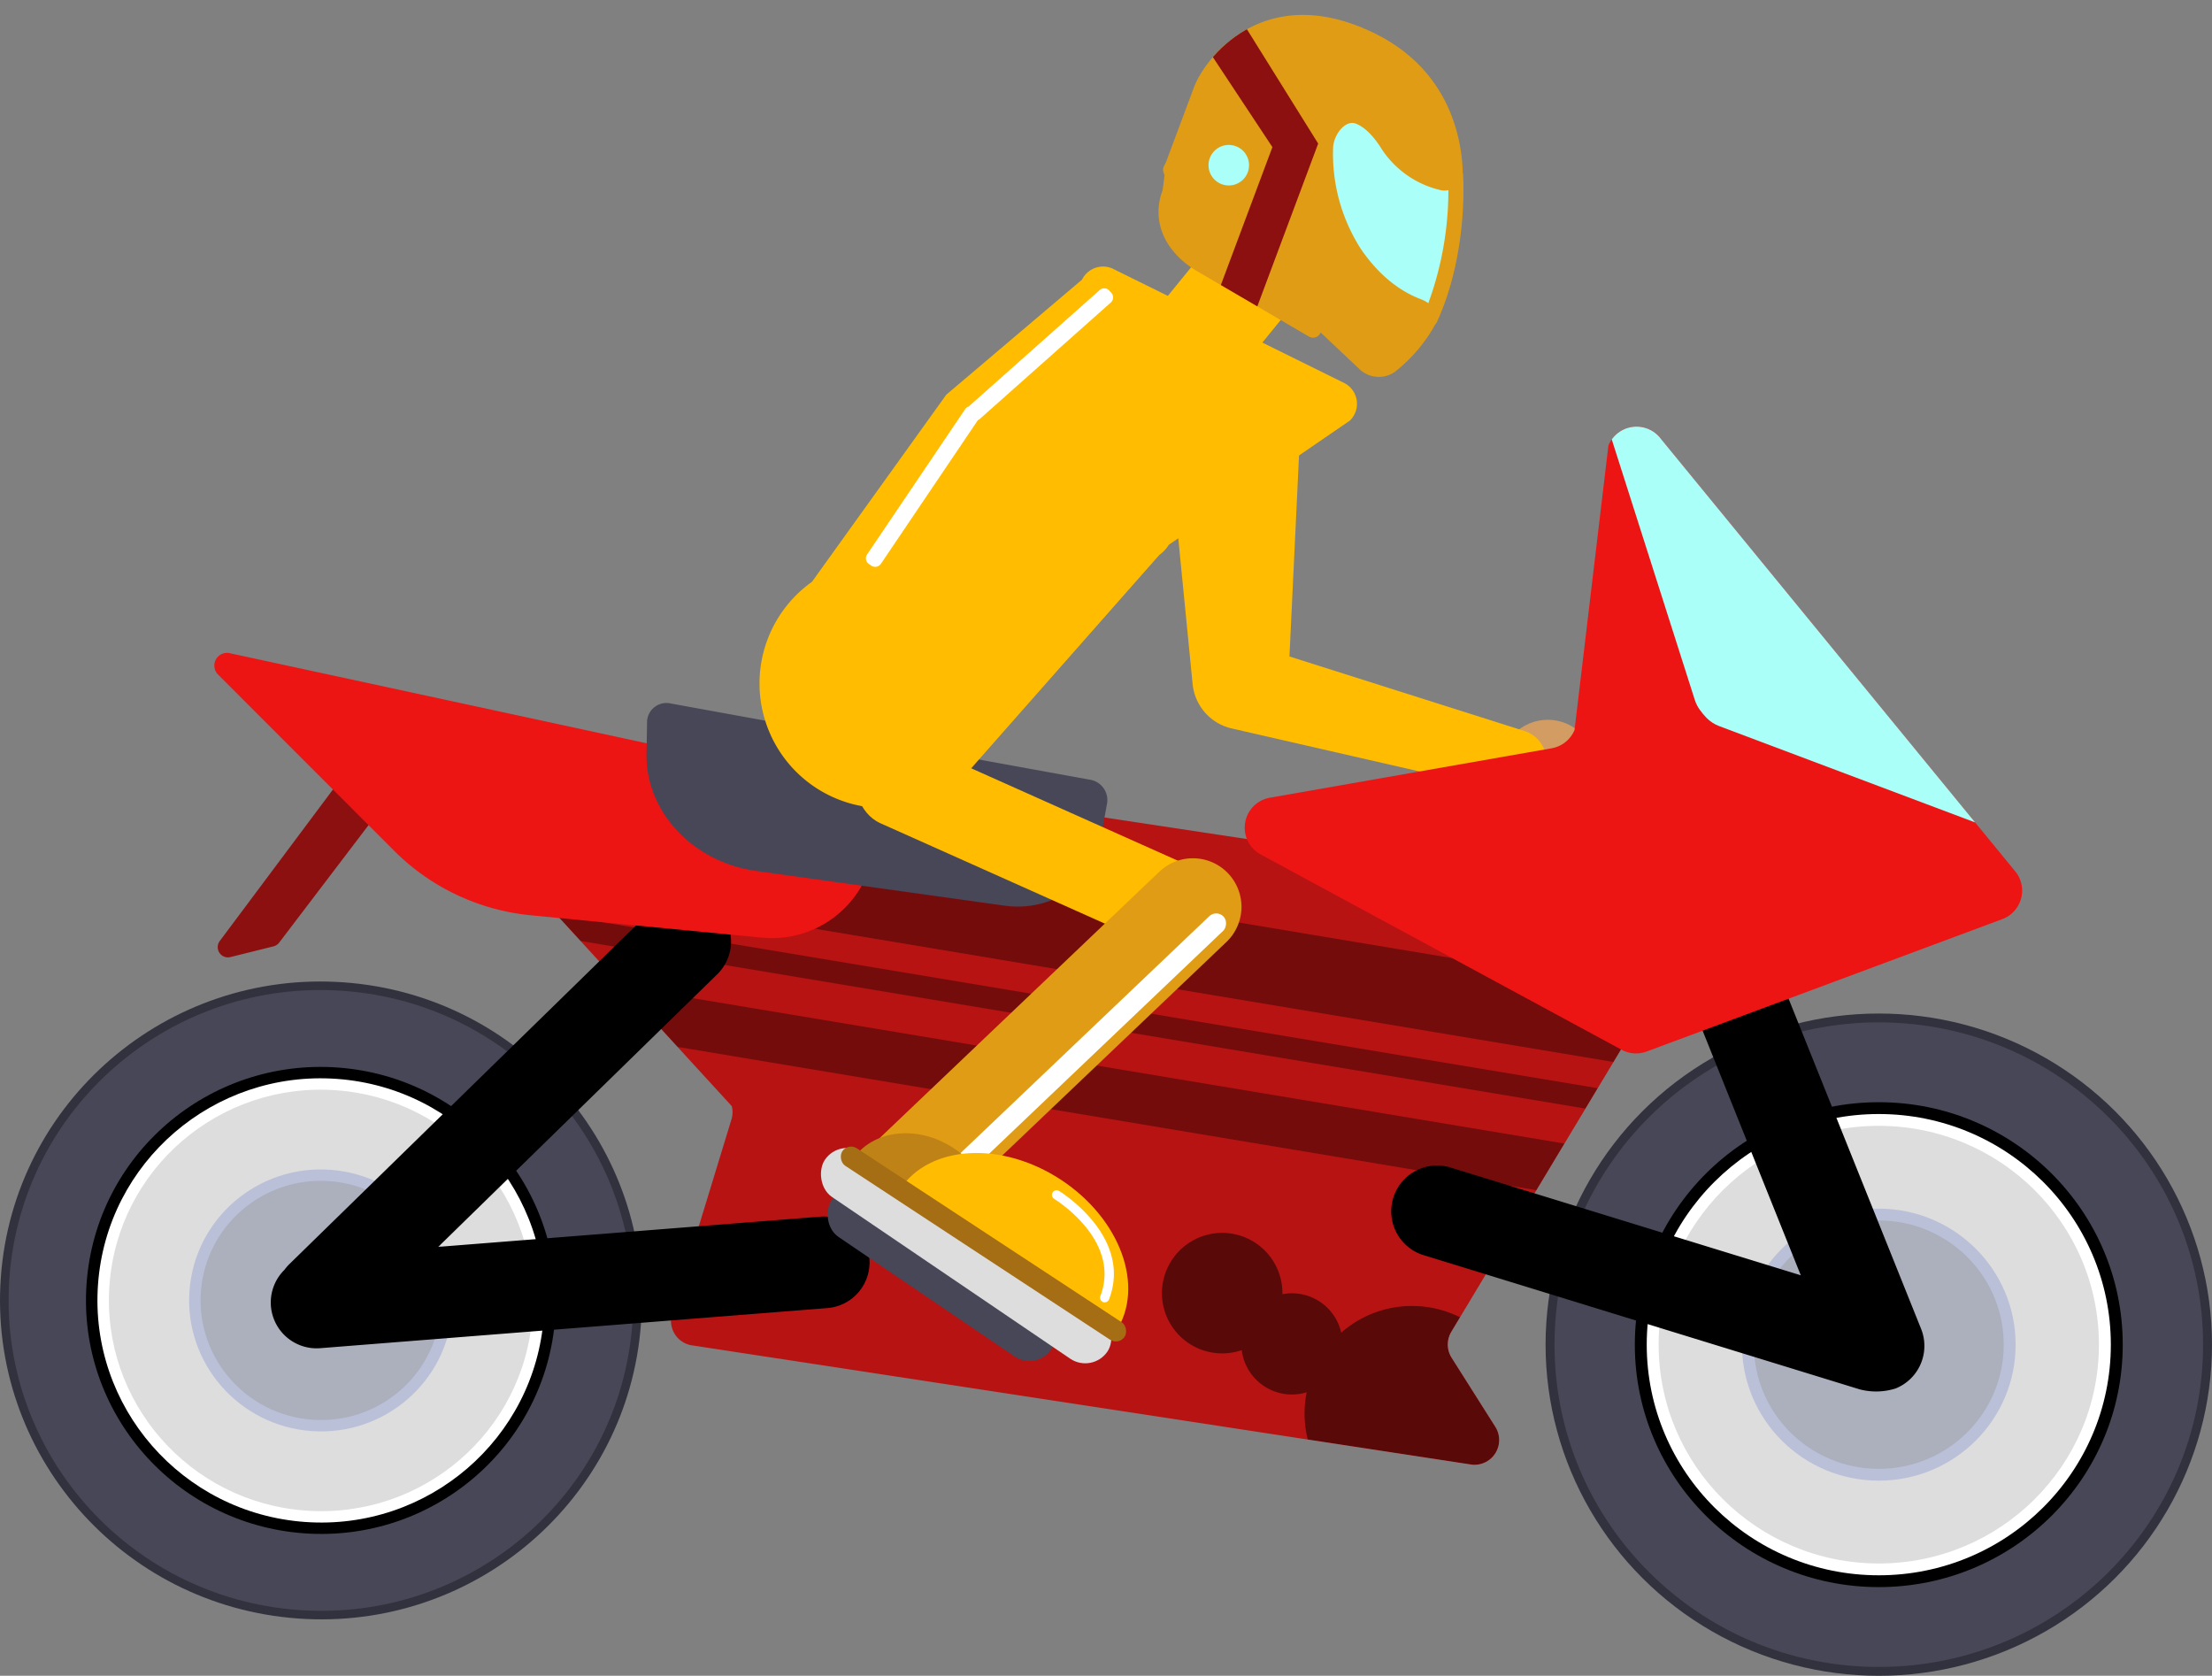 
<svg xmlns="http://www.w3.org/2000/svg" xmlns:xlink="http://www.w3.org/1999/xlink" width="339.6" height="257.249" viewBox="0 0 339.6 257.249">
  <rect x="0" y="0" width="339.6" height="257.249" fill="#808080" stroke="none"/>
  <defs>
    <clipPath id="clip-path" transform="translate(0 2.292)">
      <path d="M226.045,222.554,106.5,204.271a3.8,3.8,0,0,1-3.341-4.809l9.165-30a3.809,3.809,0,0,0,.027-1.946L61.689,112.193a3.8,3.8,0,0,1,4.4-4.65l190.33,28.8a3.8,3.8,0,0,1,2.54,5.686l-36.146,60.119a3.794,3.794,0,0,0,.046,3.988l6.712,10.6A3.8,3.8,0,0,1,226.045,222.554Z" fill="none"/>
    </clipPath>
    <clipPath id="clip-path-2" transform="translate(0 2.292)">
      <polygon points="220.017 45.57 180.1 32.612 194.811 3.945 223.665 25.839 220.017 45.57" fill="none"/>
    </clipPath>
    <clipPath id="clip-path-3" transform="translate(0 2.292)">
      <path d="M224.613,24.392a.874.874,0,0,0-.078-.278l.038-.1c-.2-5.438-2.225-15.966-14.179-21.5-16.581-7.676-25.47,4.267-27.085,8.586l-4.12,11.02a5.547,5.547,0,0,0,.2,3.917l-.357-.133h0a11.083,11.083,0,0,0,4.789,13.449l17.15,10.025a1.237,1.237,0,0,0,1.783-.635h0l6.021,5.68a4.3,4.3,0,0,0,5.35.389A23.925,23.925,0,0,0,220.3,47.6a.366.366,0,0,0,.03-.08,1.016,1.016,0,0,0,.266-.357C225.436,36.6,224.652,24.888,224.613,24.392Zm-34.876-4.238a3.11,3.11,0,1,1-4,1.824,3.11,3.11,0,0,1,4-1.824Zm28.447,23.5c-2.477-.926-5.991-2.962-9.245-7.715a26.965,26.965,0,0,1-4.273-15.528c.039-1.9,1.826-4.439,3.58-3.692,1.139.484,2.487,1.61,3.94,3.963a14.83,14.83,0,0,0,8.839,6.177,2.681,2.681,0,0,0,1.34.036,50.383,50.383,0,0,1-3.083,17.352,4.874,4.874,0,0,0-1.1-.593Z" fill="none"/>
    </clipPath>
    <clipPath id="clip-path-4" transform="translate(0 2.292)">
      <path d="M307.408,138.8l-54.6,20.325a4.671,4.671,0,0,1-3.852-.269l-55.411-29.984a4.67,4.67,0,0,1,1.416-8.708l43.265-7.59a4.673,4.673,0,0,0,3.509-2.814l5.2-43.678a4.671,4.671,0,0,1,8.08-.98l54.528,66.555A4.671,4.671,0,0,1,307.408,138.8Z" fill="none"/>
    </clipPath>
    <clipPath id="clip-path-5" transform="translate(0 2.292)">
      <path d="M303.535,124.072l-39.61-14.907a5.327,5.327,0,0,1-1.95-1.279,10.91,10.91,0,0,1-1.023-1.237,5.292,5.292,0,0,1-.757-1.5L246.622,62.581a2.957,2.957,0,0,1,1.748-2.291l1.51-.663a2.669,2.669,0,0,1,3.177.7l52.9,59.267A2.846,2.846,0,0,1,303.535,124.072Z" fill="none"/>
    </clipPath>
  </defs>
  <g id="Layer_2" data-name="Layer 2">
    <g id="Layer_1-2" data-name="Layer 1">
      <g id="Premium_Bike" data-name="Premium Bike">
        <path d="M226.045,222.554,106.5,204.271a3.8,3.8,0,0,1-3.341-4.809l9.165-30a3.809,3.809,0,0,0,.027-1.946L61.689,112.193a3.8,3.8,0,0,1,4.4-4.65l190.33,28.8a3.8,3.8,0,0,1,2.54,5.686l-36.146,60.119a3.794,3.794,0,0,0,.046,3.988l6.712,10.6A3.8,3.8,0,0,1,226.045,222.554Z" transform="translate(0 2.292)" fill="#b71313"/>
        <g clip-path="url(#clip-path)">
          <g opacity="0.36">
            <rect x="153.267" y="40.598" width="11.65" height="198.897" transform="translate(-5.221 276.219) rotate(-80.53)"/>
            <rect x="153.07" y="61.285" width="7.767" height="204.052" transform="translate(-29.956 293.547) rotate(-80.53)"/>
            <rect x="154.377" y="50.219" width="3.398" height="202.763" transform="translate(-19.137 282.897) rotate(-80.53)"/>
          </g>
          <g opacity="0.51">
            <path d="M216.79,198.185a16.431,16.431,0,0,0-10.878,4.1,7.745,7.745,0,0,0-9.031-5.9c0-.048.007-.094.007-.142a9.249,9.249,0,1,0-6.246,8.722,7.762,7.762,0,0,0,9.966,6.474,16.5,16.5,0,1,0,16.182-13.254Z" transform="translate(0 2.292)"/>
          </g>
        </g>
        <g>
          <ellipse cx="288.443" cy="206.417" rx="51.157" ry="50.832" fill="#32323f"/>
          <ellipse cx="288.443" cy="206.417" rx="49.786" ry="49.474" fill="#474757"/>
          <ellipse cx="288.443" cy="206.417" rx="37.454" ry="37.218"/>
          <ellipse cx="288.443" cy="206.417" rx="35.626" ry="35.404" fill="#fff"/>
          <ellipse cx="288.443" cy="206.417" rx="33.798" ry="33.59" fill="#ddd"/>
          <ellipse cx="288.443" cy="206.417" rx="21.008" ry="20.877" fill="#bac0d8"/>
          <ellipse cx="288.443" cy="206.417" rx="19.18" ry="19.063" fill="#acafbc"/>
        </g>
        <path d="M294.939,201.7l-21.88-54.508a7.039,7.039,0,0,0-9.154-3.91h0a7.038,7.038,0,0,0-3.91,9.154l16.475,41.044L222.7,176.935a7.038,7.038,0,0,0-4.14,13.454l66.957,20.6a9.984,9.984,0,0,0,5.51-.139h0A7.039,7.039,0,0,0,294.939,201.7Z" transform="translate(0 2.292)"/>
        <g>
          <ellipse cx="49.268" cy="197.335" rx="48.954" ry="49.268" transform="translate(-151.096 234.59) rotate(-85.88)" fill="#32323f"/>
          <ellipse cx="49.268" cy="197.335" rx="47.647" ry="47.947" transform="translate(-151.096 234.59) rotate(-85.88)" fill="#474757"/>
          <ellipse cx="49.268" cy="197.335" rx="35.844" ry="36.07" transform="translate(-151.096 234.59) rotate(-85.88)"/>
          <ellipse cx="49.268" cy="197.335" rx="34.096" ry="34.31" transform="translate(-151.096 234.59) rotate(-85.88)" fill="#fff"/>
          <ellipse cx="49.268" cy="197.335" rx="32.349" ry="32.549" transform="translate(-151.096 234.59) rotate(-85.88)" fill="#ddd"/>
          <ellipse cx="49.268" cy="197.335" rx="20.106" ry="20.233" transform="translate(-151.096 234.59) rotate(-85.88)" fill="#bac0d8"/>
          <ellipse cx="49.268" cy="197.335" rx="18.359" ry="18.472" transform="translate(-151.096 234.59) rotate(-85.88)" fill="#acafbc"/>
        </g>
        <path d="M133.48,190.94h0a7.039,7.039,0,0,0-7.572-6.462l-58.626,4.635,42.834-41.844a7.038,7.038,0,0,0,.117-9.953h0a7.039,7.039,0,0,0-9.954-.117L44.415,191.772a6.964,6.964,0,0,0-.744.867,7.036,7.036,0,0,0,5.494,12.027l77.853-6.155A7.039,7.039,0,0,0,133.48,190.94Z" transform="translate(0 2.292)"/>
        <path d="M41.99,142.981l-6.612,1.646a1.572,1.572,0,0,1-1.639-2.467L57.47,110.4a1.573,1.573,0,0,1,2.2-.318l3.691,2.758a1.573,1.573,0,0,1,.31,2.212L42.861,142.407A1.576,1.576,0,0,1,41.99,142.981Z" transform="translate(0 2.292)" fill="#8c1010"/>
        <path d="M117,141.645l-35.518-3.436a34.323,34.323,0,0,1-20.969-9.9L33.474,101.256a1.947,1.947,0,0,1,1.788-3.279l100.767,21.774-2.052,9.5A15.809,15.809,0,0,1,117,141.645Z" transform="translate(0 2.292)" fill="#ed1414"/>
        <path d="M154.218,136.733l-38.18-5.338c-9.685-1.355-16.935-9.122-16.781-17.98l.088-5.028a2.985,2.985,0,0,1,3.683-2.678l64.225,11.678a3.172,3.172,0,0,1,2.73,3.544l-1.141,6.273C167.694,133.518,161.251,137.717,154.218,136.733Z" transform="translate(0 2.292)" fill="#474757"/>
        <rect x="124.146" y="189.388" width="40.744" height="8.074" rx="4.037" transform="translate(133.575 -45.487) rotate(34.168)" fill="#474757"/>
        <rect x="122.122" y="186.344" width="52.425" height="8.235" rx="4.117" transform="translate(132.569 -48.142) rotate(34.168)" fill="#ddd"/>
        <g>
          <rect x="177.727" y="30.288" width="15.777" height="35.139" rx="7.888" transform="translate(71.912 -104.172) rotate(39.159)" fill="#ffbc00"/>
          <rect x="129.152" y="120.876" width="60.439" height="13.391" rx="6.695" transform="translate(65.951 -51.648) rotate(24.09)" fill="#ffbc00"/>
          <rect x="134.372" y="148.347" width="60.439" height="13.391" rx="6.695" transform="translate(390.704 156.113) rotate(136.402)" fill="#1b92db"/>
          <g>
            <path d="M164.126,121.31h0a7.457,7.457,0,0,1,7.457,7.457v59.973a0,0,0,0,1,0,0H156.669a0,0,0,0,1,0,0V128.768A7.457,7.457,0,0,1,164.126,121.31Z" transform="translate(163.213 -68.447) rotate(46.402)" fill="#e09c14"/>
            <rect x="164.336" y="128.994" width="3.096" height="60.656" rx="1.548" transform="translate(166.87 -68.386) rotate(46.402)" fill="#fff"/>
            <path d="M146.4,173.954c-5.528-3.635-12.472-2.835-15.511,1.785L150.905,188.9C153.943,184.281,151.924,177.589,146.4,173.954Z" transform="translate(0 2.292)" fill="#bf8216"/>
            <path d="M171.218,202.258c.034-.049.071-.1.1-.146,4.5-6.848.728-17.282-8.431-23.3s-20.234-5.352-24.737,1.5c-.033.05-.061.1-.093.153Z" transform="translate(0 2.292)" fill="#ffbc00"/>
            <rect x="124.927" y="187.045" width="51.853" height="3.218" rx="1.609" transform="matrix(0.836, 0.549, -0.549, 0.836, 128.446, -49.564)" fill="#a56d14"/>
            <path d="M169.209,197.513a.714.714,0,0,1-.275-.851c3.261-8.587-6.982-14.846-7.086-14.911a.715.715,0,1,1,.735-1.227c.114.067,11.37,6.951,7.688,16.646a.715.715,0,0,1-.922.415A.66.66,0,0,1,169.209,197.513Z" transform="translate(0 2.292)" fill="#fff"/>
          </g>
          <path d="M206.459,56.547l-35.4-17.484a3.587,3.587,0,0,0-4.935,1.568L145.282,58.294,124.656,87.026a19.139,19.139,0,0,0-4.511,26.688h0a19.139,19.139,0,0,0,26.688,4.51l31.143-35.318a5.3,5.3,0,0,0,1.462-1.567l27.8-19.063A3.586,3.586,0,0,0,206.459,56.547Z" transform="translate(0 2.292)" fill="#ffbc00"/>
          <circle cx="237.624" cy="117.811" r="7.318" fill="#d39c62"/>
          <path d="M197.965,98.484l1.609-33.795a10.114,10.114,0,1,0-20.168.51l3.692,37.512a7.778,7.778,0,0,0,6,6.819l42.4,9.708a4.833,4.833,0,0,0,5.364-2.475h0a4.833,4.833,0,0,0-2.824-6.844Z" transform="translate(0 2.292)" fill="#ffbc00"/>
          <g>
            <g clip-path="url(#clip-path-2)">
              <path d="M222.411,12.128,200.875,4.077C195.01,3.7,186.1,4.071,180.1,3.945v30.8l28.437,10.631c1.224.428,2.97.089,4.26.192,3.453,0,7.4,0,10.868,0V12.6Z" transform="translate(0 2.292)" fill="#aafff9"/>
            </g>
            <path d="M224.613,24.392a.874.874,0,0,0-.078-.278l.038-.1c-.2-5.438-2.225-15.966-14.179-21.5-16.581-7.676-25.47,4.267-27.085,8.586l-4.12,11.02c-.414,1.286-.939,1.24-.4,2.478l-.1.772-.2,1.542c-1.888,5.051.672,9.72,5.328,12.441l17.15,10.025a1.237,1.237,0,0,0,1.783-.635h0l6.021,5.68a4.3,4.3,0,0,0,5.35.389A23.925,23.925,0,0,0,220.3,47.6a.366.366,0,0,0,.03-.08,1.016,1.016,0,0,0,.266-.357C225.436,36.6,224.652,24.888,224.613,24.392Zm-34.876-4.238a3.11,3.11,0,1,1-4,1.824,3.11,3.11,0,0,1,4-1.824Zm28.447,23.5c-2.477-.926-5.991-2.962-9.245-7.715a26.965,26.965,0,0,1-4.273-15.528c.039-1.9,1.826-4.439,3.58-3.692,1.139.484,2.487,1.61,3.94,3.963a14.83,14.83,0,0,0,8.839,6.177,2.681,2.681,0,0,0,1.34.036,50.383,50.383,0,0,1-3.083,17.352,4.874,4.874,0,0,0-1.1-.593Z" transform="translate(0 2.292)" fill="#e09c14"/>
            <g clip-path="url(#clip-path-3)">
              <polygon points="188.636 0 183.296 4.369 195.347 22.583 168.717 93.817 174.704 96.055 202.375 22.039 188.636 0" fill="#8c1010"/>
            </g>
          </g>
          <path d="M170.621,42.659l-.3-.335a1.057,1.057,0,0,0-1.493-.088L148.715,60.112a1.033,1.033,0,0,0-.524.385L133.118,82.826a1.056,1.056,0,0,0,.285,1.467l.371.251a1.058,1.058,0,0,0,1.468-.284L150.135,62.2a1.035,1.035,0,0,0,.26-.152l20.138-17.895A1.058,1.058,0,0,0,170.621,42.659Z" transform="translate(0 2.292)" fill="#fff"/>
        </g>
        <path d="M307.408,138.8l-54.6,20.325a4.671,4.671,0,0,1-3.852-.269l-55.411-29.984a4.67,4.67,0,0,1,1.416-8.708l43.265-7.59a4.673,4.673,0,0,0,3.509-2.814l5.2-43.678a4.671,4.671,0,0,1,8.08-.98l54.528,66.555A4.671,4.671,0,0,1,307.408,138.8Z" transform="translate(0 2.292)" fill="#ed1414"/>
        <g clip-path="url(#clip-path-4)">
          <g clip-path="url(#clip-path-5)">
            <path d="M306.559,59.124H246.622v64.985h60.761V59.124Z" transform="translate(0 2.292)" fill="#aafff9"/>
          </g>
        </g>
      </g>
    </g>
  </g>
</svg>
